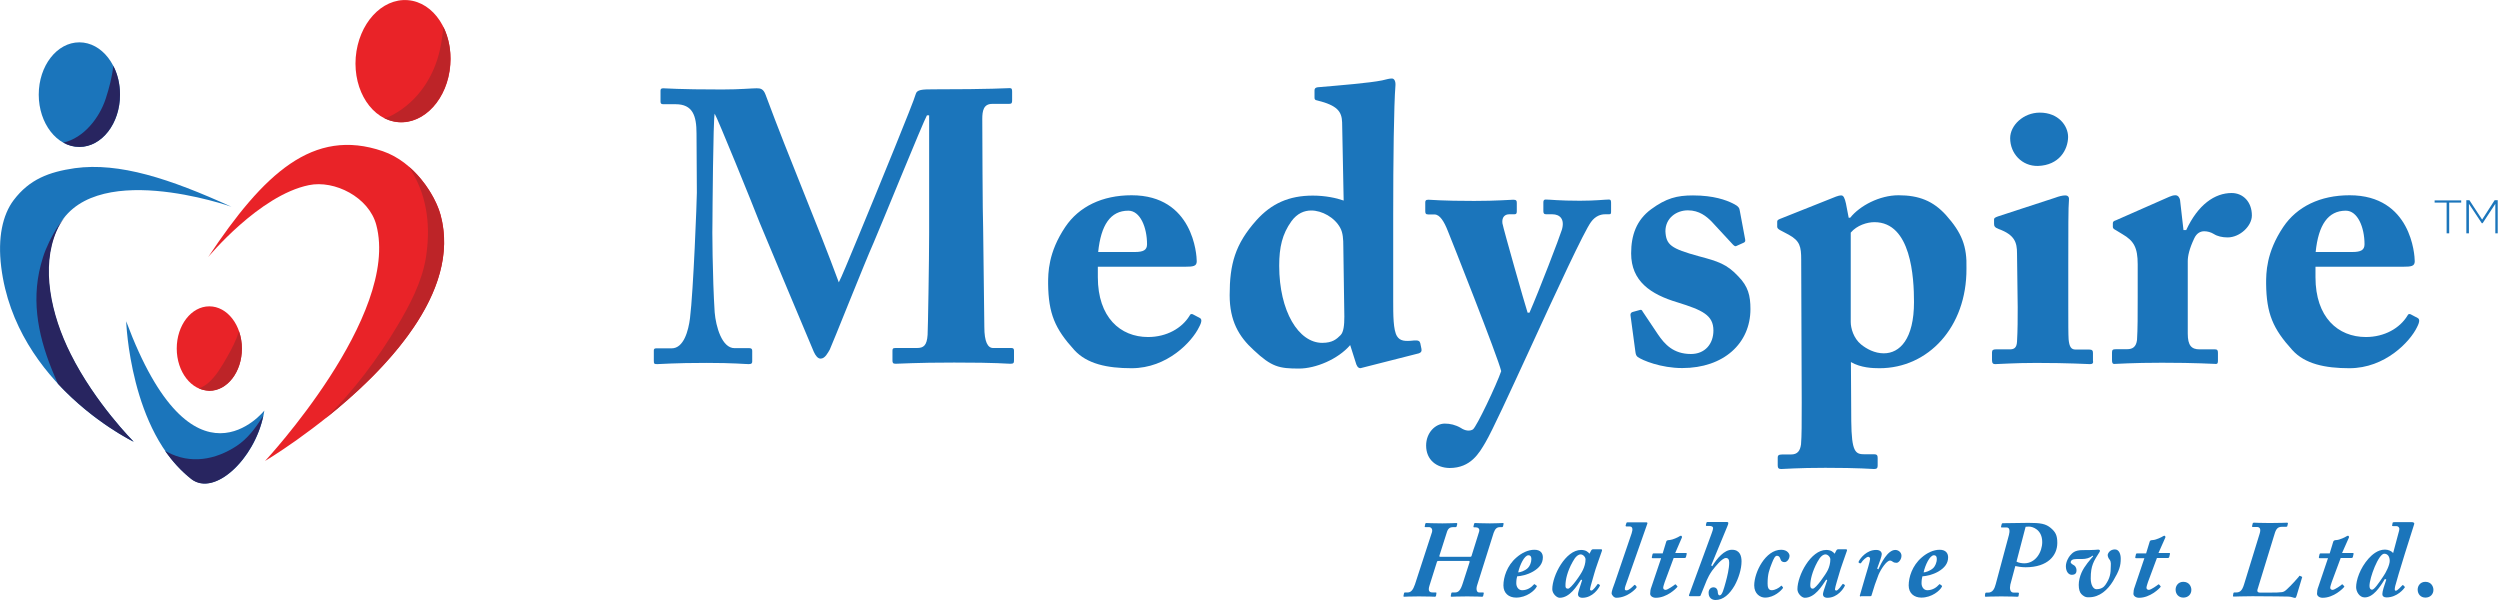 <svg width="125" height="30" viewBox="0 0 125 30" fill="none" xmlns="http://www.w3.org/2000/svg">
<g clip-path="url(#clip0_1345_4437)">
<path d="M73.86 29.254C73.791 29.46 73.834 29.623 73.954 29.623H74.143C74.186 29.623 74.194 29.64 74.186 29.674L74.16 29.794C74.151 29.82 74.143 29.837 74.091 29.837C74.04 29.837 73.86 29.82 73.363 29.82C72.857 29.82 72.651 29.837 72.583 29.837C72.548 29.837 72.531 29.82 72.54 29.786L72.566 29.657C72.574 29.631 72.583 29.623 72.617 29.623H72.754C72.917 29.623 73.028 29.52 73.14 29.16L73.474 28.123C73.491 28.071 73.483 28.046 73.431 28.046H71.94C71.888 28.046 71.854 28.054 71.846 28.097L71.477 29.271C71.383 29.563 71.477 29.623 71.648 29.623H71.785C71.82 29.623 71.828 29.64 71.82 29.666L71.803 29.786C71.794 29.82 71.777 29.837 71.743 29.837C71.683 29.837 71.468 29.82 70.945 29.82C70.457 29.82 70.268 29.837 70.217 29.837C70.183 29.837 70.165 29.82 70.174 29.794L70.2 29.666C70.208 29.631 70.217 29.623 70.251 29.623H70.38C70.551 29.623 70.654 29.494 70.748 29.22L71.597 26.614C71.648 26.443 71.546 26.357 71.46 26.357H71.28C71.246 26.357 71.228 26.349 71.237 26.323L71.263 26.194C71.271 26.16 71.288 26.151 71.314 26.151C71.357 26.151 71.648 26.169 72.12 26.169C72.497 26.169 72.771 26.151 72.814 26.151C72.848 26.151 72.865 26.169 72.865 26.194L72.831 26.323C72.823 26.349 72.805 26.357 72.78 26.357H72.66C72.488 26.357 72.394 26.426 72.334 26.64L71.974 27.771C71.957 27.823 71.974 27.84 72.017 27.84H73.508C73.551 27.84 73.577 27.823 73.585 27.771L73.954 26.588C74.005 26.434 73.894 26.366 73.791 26.366H73.706C73.68 26.366 73.671 26.357 73.671 26.331L73.706 26.186C73.714 26.16 73.731 26.151 73.757 26.151C73.808 26.151 74.083 26.169 74.494 26.169C74.846 26.169 75.068 26.151 75.128 26.151C75.171 26.151 75.188 26.169 75.18 26.186L75.154 26.314C75.145 26.34 75.128 26.357 75.103 26.357H75C74.854 26.357 74.76 26.426 74.683 26.64L73.86 29.254Z" fill="#1B75BB"/>
<path d="M76.826 29.28C76.851 29.297 76.851 29.314 76.834 29.331C76.74 29.529 76.329 29.88 75.806 29.88C75.437 29.88 75.171 29.657 75.171 29.271C75.171 28.869 75.343 28.286 75.823 27.874C76.088 27.643 76.406 27.488 76.723 27.488C77.023 27.488 77.143 27.66 77.143 27.866C77.143 28.174 76.963 28.397 76.654 28.577C76.354 28.748 76.063 28.8 75.857 28.817C75.84 28.869 75.814 29.006 75.814 29.16C75.814 29.349 75.926 29.511 76.106 29.511C76.371 29.511 76.569 29.366 76.689 29.229C76.697 29.211 76.714 29.203 76.731 29.211L76.826 29.28ZM76.397 28.397C76.483 28.311 76.569 28.131 76.569 27.951C76.569 27.866 76.543 27.763 76.423 27.763C76.217 27.763 75.986 28.26 75.909 28.62C75.994 28.62 76.243 28.551 76.397 28.397Z" fill="#1B75BB"/>
<path d="M80.057 27.463C80.091 27.463 80.109 27.489 80.1 27.532C80.023 27.763 79.757 28.491 79.714 28.672C79.697 28.766 79.5 29.374 79.5 29.46C79.5 29.503 79.526 29.529 79.569 29.529C79.654 29.529 79.826 29.28 79.868 29.22C79.894 29.186 79.903 29.186 79.92 29.203L79.989 29.246C80.006 29.254 79.997 29.28 79.98 29.314C79.928 29.426 79.629 29.889 79.123 29.889C78.96 29.889 78.9 29.803 78.9 29.717C78.9 29.649 78.926 29.546 79.106 29.006L79.054 28.98C78.84 29.306 78.489 29.889 77.983 29.889C77.837 29.889 77.614 29.683 77.614 29.46C77.614 28.774 78.283 27.497 79.054 27.497C79.294 27.497 79.406 27.6 79.474 27.686L79.56 27.523C79.586 27.48 79.62 27.463 79.654 27.463H80.057ZM78.403 29.434C78.549 29.434 79.054 28.714 79.148 28.491C79.217 28.346 79.277 28.157 79.277 27.969C79.277 27.849 79.148 27.72 79.037 27.72C78.909 27.72 78.771 27.831 78.634 28.089C78.36 28.577 78.274 28.997 78.274 29.263C78.266 29.392 78.308 29.434 78.403 29.434Z" fill="#1B75BB"/>
<path d="M82.32 26.117C82.371 26.117 82.388 26.151 82.354 26.22L81.274 29.288C81.222 29.443 81.222 29.52 81.325 29.52C81.454 29.52 81.642 29.323 81.711 29.254C81.728 29.237 81.745 29.237 81.763 29.254L81.822 29.323C81.831 29.34 81.84 29.357 81.822 29.383C81.805 29.425 81.385 29.888 80.811 29.888C80.7 29.888 80.58 29.751 80.58 29.657C80.58 29.563 80.674 29.305 80.734 29.151L81.582 26.666C81.651 26.46 81.634 26.323 81.48 26.323H81.325C81.291 26.323 81.274 26.297 81.282 26.271L81.317 26.16C81.325 26.125 81.342 26.117 81.368 26.117H82.32Z" fill="#1B75BB"/>
<path d="M83.76 27.651H84.308C84.334 27.651 84.343 27.669 84.334 27.703L84.3 27.849C84.291 27.883 84.265 27.9 84.231 27.9H83.683L83.237 29.1C83.211 29.186 83.16 29.323 83.16 29.391C83.16 29.443 83.203 29.494 83.28 29.494C83.383 29.494 83.708 29.263 83.743 29.229C83.76 29.211 83.777 29.211 83.794 29.229L83.854 29.297C83.871 29.314 83.88 29.323 83.871 29.34C83.803 29.434 83.34 29.889 82.791 29.889C82.603 29.889 82.508 29.777 82.508 29.691C82.508 29.58 82.525 29.46 82.568 29.357L83.057 27.909H82.628C82.594 27.909 82.585 27.883 82.594 27.849L82.628 27.703C82.637 27.677 82.654 27.669 82.688 27.669H83.134L83.314 27.077C83.331 27.026 83.357 27.009 83.494 27C83.631 26.991 83.923 26.854 83.965 26.82C83.991 26.803 84.025 26.786 84.051 26.786C84.085 26.786 84.111 26.846 84.094 26.88L83.76 27.651Z" fill="#1B75BB"/>
<path d="M85.56 28.268L85.611 28.311C85.851 27.917 86.211 27.488 86.597 27.488C87 27.488 87.077 27.806 87.077 28.071C87.077 28.457 86.923 28.928 86.734 29.271C86.477 29.717 86.16 30 85.774 30C85.594 30 85.431 29.888 85.431 29.648C85.423 29.511 85.508 29.366 85.671 29.366C85.817 29.366 85.877 29.477 85.886 29.571C85.894 29.683 85.903 29.768 85.989 29.768C86.109 29.768 86.194 29.434 86.28 29.126C86.366 28.817 86.46 28.423 86.46 28.131C86.46 27.977 86.409 27.9 86.297 27.9C86.1 27.9 85.766 28.328 85.611 28.526C85.483 28.706 85.388 28.894 85.337 29.014L85.028 29.777C85.02 29.803 84.986 29.811 84.934 29.811H84.506C84.454 29.811 84.437 29.786 84.454 29.743L85.577 26.683C85.611 26.597 85.654 26.468 85.654 26.4C85.654 26.34 85.586 26.297 85.483 26.297H85.329C85.303 26.297 85.294 26.28 85.294 26.254L85.32 26.143C85.329 26.117 85.337 26.1 85.38 26.1H86.349C86.391 26.1 86.417 26.126 86.417 26.151C86.417 26.186 86.4 26.246 86.357 26.34L85.56 28.268Z" fill="#1B75BB"/>
<path d="M89.134 29.349C89.151 29.357 89.16 29.374 89.143 29.409C89.066 29.52 88.714 29.88 88.251 29.88C88.011 29.88 87.711 29.691 87.711 29.271C87.711 28.611 88.277 27.488 89.057 27.488C89.374 27.488 89.477 27.694 89.477 27.788C89.477 27.96 89.34 28.106 89.237 28.106C89.126 28.106 89.057 28.071 89.023 27.96C88.997 27.866 88.946 27.788 88.851 27.788C88.757 27.788 88.689 27.917 88.594 28.157C88.466 28.491 88.38 28.689 88.38 29.169C88.38 29.34 88.406 29.511 88.586 29.511C88.749 29.511 88.954 29.391 89.031 29.314C89.049 29.288 89.066 29.28 89.083 29.288L89.134 29.349Z" fill="#1B75BB"/>
<path d="M92.305 27.463C92.34 27.463 92.357 27.489 92.348 27.532C92.271 27.763 92.005 28.491 91.963 28.672C91.937 28.766 91.748 29.374 91.748 29.46C91.748 29.503 91.774 29.529 91.817 29.529C91.903 29.529 92.074 29.28 92.117 29.22C92.142 29.186 92.151 29.186 92.168 29.203L92.237 29.246C92.254 29.254 92.245 29.28 92.228 29.314C92.177 29.426 91.877 29.889 91.371 29.889C91.208 29.889 91.148 29.803 91.148 29.717C91.148 29.649 91.174 29.546 91.362 29.006L91.311 28.98C91.097 29.306 90.745 29.889 90.24 29.889C90.094 29.889 89.871 29.683 89.871 29.46C89.871 28.774 90.54 27.497 91.311 27.497C91.551 27.497 91.662 27.6 91.731 27.686L91.817 27.523C91.843 27.48 91.877 27.463 91.911 27.463H92.305ZM90.642 29.434C90.788 29.434 91.294 28.714 91.397 28.491C91.465 28.346 91.517 28.157 91.517 27.969C91.517 27.849 91.388 27.72 91.277 27.72C91.148 27.72 91.011 27.831 90.874 28.089C90.608 28.577 90.514 28.997 90.514 29.263C90.514 29.392 90.557 29.434 90.642 29.434Z" fill="#1B75BB"/>
<path d="M93.043 29.828C93.008 29.828 92.983 29.803 92.991 29.777L93.248 28.894C93.343 28.586 93.505 28.046 93.505 27.943C93.505 27.891 93.471 27.84 93.411 27.84C93.325 27.84 93.128 28.02 93.06 28.14C93.034 28.174 93.017 28.174 92.991 28.166L92.94 28.131C92.922 28.123 92.922 28.106 92.94 28.063C93.025 27.9 93.334 27.497 93.805 27.497C94.02 27.497 94.088 27.608 94.088 27.711C94.088 27.806 93.985 28.08 93.857 28.431L93.917 28.466C94.054 28.166 94.38 27.497 94.765 27.497C94.92 27.497 95.074 27.617 95.074 27.788C95.074 27.977 94.928 28.14 94.834 28.14C94.765 28.14 94.705 28.131 94.654 28.097C94.611 28.071 94.568 28.029 94.5 28.029C94.328 28.029 94.045 28.457 93.925 28.74C93.874 28.869 93.814 29.031 93.745 29.229L93.574 29.777C93.565 29.803 93.54 29.811 93.505 29.811H93.043V29.828Z" fill="#1B75BB"/>
<path d="M97.088 29.28C97.106 29.297 97.106 29.314 97.097 29.331C97.003 29.529 96.591 29.88 96.068 29.88C95.7 29.88 95.434 29.657 95.434 29.271C95.434 28.869 95.606 28.286 96.085 27.874C96.351 27.643 96.668 27.488 96.986 27.488C97.285 27.488 97.406 27.66 97.406 27.866C97.406 28.174 97.225 28.397 96.917 28.577C96.617 28.748 96.326 28.8 96.12 28.817C96.103 28.869 96.077 29.006 96.077 29.16C96.077 29.349 96.188 29.511 96.368 29.511C96.634 29.511 96.831 29.366 96.951 29.229C96.96 29.211 96.977 29.203 96.994 29.211L97.088 29.28ZM96.668 28.397C96.754 28.311 96.84 28.131 96.84 27.951C96.84 27.866 96.823 27.763 96.694 27.763C96.488 27.763 96.257 28.26 96.18 28.62C96.266 28.62 96.505 28.551 96.668 28.397Z" fill="#1B75BB"/>
<path d="M100.448 26.743C100.491 26.571 100.5 26.374 100.337 26.374H100.08C100.054 26.374 100.045 26.349 100.054 26.323L100.088 26.194C100.097 26.169 100.105 26.16 100.157 26.16C100.208 26.16 101.168 26.143 101.417 26.143C102.034 26.143 102.283 26.186 102.54 26.4C102.78 26.606 102.865 26.768 102.865 27.146C102.865 27.763 102.403 28.363 101.28 28.363C101.091 28.363 100.868 28.328 100.765 28.303L100.517 29.229C100.474 29.434 100.5 29.631 100.688 29.631H100.903C100.937 29.631 100.954 29.657 100.945 29.683L100.928 29.794C100.92 29.828 100.911 29.837 100.86 29.837C100.791 29.837 100.56 29.82 100.063 29.82C99.557 29.82 99.368 29.837 99.291 29.837C99.257 29.837 99.24 29.82 99.248 29.786L99.257 29.683C99.265 29.648 99.283 29.631 99.317 29.631H99.403C99.643 29.631 99.728 29.426 99.788 29.203L100.448 26.743ZM100.825 28.08C100.92 28.14 101.1 28.166 101.211 28.166C101.785 28.166 102.111 27.6 102.111 27.103C102.111 26.468 101.614 26.331 101.468 26.331C101.391 26.331 101.348 26.331 101.28 26.34L100.825 28.08Z" fill="#1B75BB"/>
<path d="M104.065 29.7C103.988 29.623 103.937 29.46 103.937 29.246C103.937 29.049 103.988 28.834 104.074 28.637C104.228 28.286 104.52 27.977 104.657 27.814L104.623 27.78C104.503 27.9 104.297 27.951 104.1 27.951H103.834C103.611 27.951 103.543 28.02 103.534 28.114C103.543 28.183 103.663 28.243 103.705 28.269C103.74 28.286 103.825 28.371 103.825 28.517C103.825 28.663 103.757 28.74 103.585 28.74C103.44 28.74 103.294 28.594 103.294 28.311C103.294 28.089 103.431 27.857 103.508 27.771C103.62 27.651 103.731 27.506 104.125 27.506C104.785 27.506 104.845 27.48 104.905 27.48C104.974 27.48 105.025 27.514 104.983 27.591C104.683 28.063 104.537 28.269 104.537 28.92C104.537 29.28 104.683 29.46 104.82 29.46C105.051 29.46 105.188 29.366 105.274 29.237C105.497 28.911 105.54 28.689 105.54 28.294C105.557 28.106 105.514 28.011 105.463 27.96C105.437 27.934 105.385 27.831 105.385 27.754C105.385 27.677 105.488 27.471 105.745 27.471C105.951 27.471 106.037 27.703 106.037 27.934C106.037 28.294 105.968 28.526 105.651 29.057C105.385 29.494 104.974 29.863 104.46 29.863C104.271 29.88 104.168 29.803 104.065 29.7Z" fill="#1B75BB"/>
<path d="M107.923 27.651H108.471C108.497 27.651 108.506 27.669 108.497 27.703L108.463 27.849C108.454 27.883 108.429 27.9 108.394 27.9H107.846L107.4 29.1C107.374 29.186 107.323 29.323 107.323 29.391C107.323 29.443 107.366 29.494 107.443 29.494C107.546 29.494 107.871 29.263 107.906 29.229C107.923 29.211 107.94 29.211 107.957 29.229L108.017 29.297C108.034 29.314 108.034 29.323 108.034 29.34C107.966 29.434 107.503 29.889 106.954 29.889C106.766 29.889 106.671 29.777 106.671 29.691C106.671 29.58 106.689 29.46 106.731 29.357L107.22 27.909H106.8C106.766 27.909 106.757 27.883 106.766 27.849L106.8 27.703C106.809 27.677 106.826 27.669 106.86 27.669H107.306L107.486 27.077C107.503 27.026 107.529 27.009 107.666 27C107.803 26.991 108.094 26.854 108.137 26.82C108.163 26.803 108.197 26.786 108.223 26.786C108.257 26.786 108.283 26.846 108.266 26.88L107.923 27.651Z" fill="#1B75BB"/>
<path d="M108.78 29.477C108.78 29.297 108.908 29.091 109.165 29.091C109.457 29.091 109.568 29.323 109.568 29.494C109.568 29.709 109.414 29.88 109.165 29.88C108.943 29.88 108.78 29.717 108.78 29.477Z" fill="#1B75BB"/>
<path d="M112.877 29.469C112.843 29.589 112.903 29.631 112.997 29.631H113.417C113.803 29.631 114 29.623 114.103 29.606C114.197 29.589 114.248 29.554 114.351 29.46C114.531 29.297 114.908 28.886 114.934 28.843C114.96 28.8 114.968 28.783 114.994 28.791L115.088 28.834C115.114 28.843 115.114 28.86 115.105 28.869L114.823 29.811C114.805 29.863 114.78 29.897 114.754 29.897C114.72 29.897 114.677 29.88 114.617 29.863C114.557 29.846 114.488 29.829 114.42 29.829C114.3 29.829 113.623 29.811 112.62 29.811C112.191 29.811 111.754 29.829 111.694 29.829C111.66 29.829 111.643 29.82 111.651 29.777L111.668 29.666C111.677 29.64 111.685 29.623 111.72 29.623H111.797C111.977 29.623 112.097 29.563 112.2 29.229L112.98 26.691C113.057 26.451 112.997 26.349 112.843 26.349H112.645C112.611 26.349 112.594 26.331 112.603 26.306L112.637 26.169C112.645 26.143 112.663 26.134 112.705 26.134C112.765 26.134 112.997 26.151 113.485 26.151C114.043 26.151 114.291 26.134 114.351 26.134C114.385 26.134 114.403 26.151 114.394 26.186L114.368 26.297C114.36 26.331 114.343 26.34 114.3 26.34H114.111C113.923 26.34 113.811 26.4 113.725 26.709L112.877 29.469Z" fill="#1B75BB"/>
<path d="M117.103 27.651H117.651C117.677 27.651 117.685 27.669 117.677 27.703L117.643 27.849C117.634 27.883 117.608 27.9 117.574 27.9H117.034L116.588 29.1C116.563 29.186 116.511 29.323 116.511 29.391C116.511 29.443 116.554 29.494 116.631 29.494C116.734 29.494 117.06 29.263 117.085 29.229C117.103 29.211 117.12 29.211 117.137 29.229L117.197 29.297C117.214 29.314 117.223 29.323 117.214 29.34C117.145 29.434 116.683 29.889 116.134 29.889C115.945 29.889 115.851 29.777 115.851 29.691C115.851 29.58 115.868 29.46 115.911 29.357L116.4 27.909H115.98C115.945 27.909 115.937 27.883 115.945 27.849L115.98 27.703C115.988 27.677 116.005 27.669 116.04 27.669H116.485L116.665 27.077C116.691 27.026 116.708 27.009 116.845 27C116.983 26.991 117.274 26.854 117.317 26.82C117.343 26.803 117.377 26.786 117.403 26.786C117.437 26.786 117.463 26.846 117.445 26.88L117.103 27.651Z" fill="#1B75BB"/>
<path d="M120.634 26.117C120.711 26.117 120.729 26.168 120.703 26.228C120.634 26.417 119.837 28.971 119.76 29.305C119.726 29.46 119.726 29.537 119.794 29.537C119.871 29.537 120.077 29.305 120.111 29.271C120.137 29.245 120.146 29.245 120.163 29.263L120.231 29.331C120.24 29.34 120.249 29.366 120.231 29.383C120.197 29.434 119.863 29.871 119.323 29.871C119.186 29.871 119.117 29.803 119.117 29.708C119.117 29.563 119.211 29.28 119.314 28.98L119.246 28.945C118.989 29.374 118.654 29.871 118.234 29.871C117.969 29.871 117.806 29.58 117.806 29.357C117.806 29.014 117.994 28.414 118.431 27.925C118.586 27.754 118.877 27.48 119.246 27.48C119.4 27.48 119.563 27.54 119.657 27.651L119.957 26.528C119.991 26.417 119.949 26.305 119.803 26.305H119.649C119.606 26.305 119.597 26.28 119.606 26.271L119.631 26.143C119.64 26.117 119.649 26.108 119.726 26.108H120.634V26.117ZM119.211 27.686C118.929 27.686 118.474 28.886 118.474 29.297C118.474 29.425 118.526 29.485 118.603 29.485C118.714 29.485 118.946 29.143 119.143 28.851C119.297 28.637 119.486 28.251 119.486 28.046C119.486 27.848 119.4 27.686 119.211 27.686Z" fill="#1B75BB"/>
<path d="M120.883 29.477C120.883 29.297 121.011 29.091 121.269 29.091C121.56 29.091 121.671 29.323 121.671 29.494C121.671 29.709 121.517 29.88 121.269 29.88C121.046 29.88 120.883 29.717 120.883 29.477Z" fill="#1B75BB"/>
<path fill-rule="evenodd" clip-rule="evenodd" d="M11.571 10.337C11.571 10.337 4.431 7.817 2.811 11.554C2.031 13.354 2.52 15.72 3.523 17.708C4.766 20.168 6.686 22.088 6.686 22.088C6.686 22.088 0.788 19.26 0.06 13.345C-0.12 11.888 0.128 10.74 0.686 10.003C1.474 8.966 2.443 8.597 3.746 8.408C5.966 8.108 8.486 8.931 11.571 10.337Z" fill="#1B75BB"/>
<path fill-rule="evenodd" clip-rule="evenodd" d="M2.897 19.191C2.837 19.063 2.777 18.925 2.726 18.797C1.963 17.014 1.534 15.163 2.04 13.243C2.108 12.986 2.186 12.728 2.288 12.48C2.494 11.983 2.811 11.366 3.231 10.877C3.077 11.074 2.94 11.297 2.828 11.554C2.048 13.354 2.537 15.72 3.54 17.708C4.766 20.168 6.686 22.088 6.686 22.088C6.686 22.088 4.706 21.137 2.897 19.191Z" fill="#282560"/>
<path fill-rule="evenodd" clip-rule="evenodd" d="M3.968 2.117C5.091 2.117 6 3.291 6 4.731C6 6.171 5.091 7.346 3.968 7.346C2.846 7.346 1.937 6.171 1.937 4.731C1.937 3.291 2.846 2.117 3.968 2.117Z" fill="#1B75BB"/>
<path fill-rule="evenodd" clip-rule="evenodd" d="M3.163 7.131C4.191 6.9 4.971 5.897 5.288 4.928C5.46 4.397 5.605 3.848 5.665 3.291C5.88 3.703 6 4.2 6 4.731C6 6.171 5.091 7.346 3.968 7.346C3.677 7.346 3.411 7.268 3.163 7.131Z" fill="#282560"/>
<path fill-rule="evenodd" clip-rule="evenodd" d="M20.391 0.008C21.694 0.111 22.646 1.56 22.517 3.248C22.388 4.937 21.223 6.214 19.92 6.111C18.608 6 17.657 4.551 17.786 2.871C17.923 1.183 19.088 -0.094 20.391 0.008Z" fill="#E92328"/>
<path fill-rule="evenodd" clip-rule="evenodd" d="M19.226 5.914C19.397 5.863 19.551 5.794 19.688 5.717C20.897 5.04 21.694 3.849 21.994 2.494C22.08 2.117 22.131 1.731 22.166 1.337C22.431 1.877 22.568 2.537 22.508 3.24C22.38 4.92 21.214 6.206 19.911 6.103C19.671 6.086 19.44 6.017 19.226 5.914Z" fill="#BD2428"/>
<path fill-rule="evenodd" clip-rule="evenodd" d="M10.406 12.857C10.406 12.857 12.96 9.763 15.446 9.257C16.723 8.991 18.446 9.857 18.814 11.246C20.023 15.78 13.252 23.049 13.252 23.049C13.252 23.049 23.683 16.851 22.029 10.74C21.763 9.763 20.734 8.109 19.14 7.56C15.652 6.36 13.183 8.683 10.406 12.857Z" fill="#E92328"/>
<path fill-rule="evenodd" clip-rule="evenodd" d="M16.26 20.931C17.708 19.543 18.951 17.828 19.851 16.32C20.477 15.274 21.085 14.126 21.291 12.908C21.531 11.417 21.394 9.9 20.597 8.588L20.451 8.34C21.3 9.077 21.848 10.08 22.028 10.757C23.091 14.648 19.2 18.591 16.26 20.931Z" fill="#BD2428"/>
<path fill-rule="evenodd" clip-rule="evenodd" d="M10.466 15.317C11.366 15.317 12.094 16.26 12.094 17.426C12.094 18.583 11.366 19.534 10.466 19.534C9.565 19.534 8.837 18.591 8.837 17.426C8.837 16.26 9.565 15.317 10.466 15.317Z" fill="#E92328"/>
<path fill-rule="evenodd" clip-rule="evenodd" d="M9.951 19.423C10.131 19.346 10.286 19.252 10.388 19.166C10.808 18.814 11.091 18.309 11.357 17.846C11.588 17.443 11.811 17.014 11.948 16.569C12.043 16.834 12.094 17.126 12.094 17.434C12.094 18.6 11.366 19.543 10.466 19.543C10.286 19.526 10.114 19.491 9.951 19.423Z" fill="#BD2428"/>
<path fill-rule="evenodd" clip-rule="evenodd" d="M13.217 20.529C13.217 20.529 9.651 25.037 6.309 16.063C6.309 16.063 6.497 21.6 9.574 23.948C10.783 24.874 12.883 22.783 13.217 20.529Z" fill="#1B75BB"/>
<path fill-rule="evenodd" clip-rule="evenodd" d="M8.254 22.543L8.365 22.603C9.522 23.22 10.774 22.997 11.837 22.294C12.377 21.934 12.771 21.411 13.114 20.863C13.131 20.837 13.148 20.803 13.165 20.777C12.728 22.937 10.731 24.849 9.565 23.957C9.06 23.554 8.622 23.074 8.254 22.543Z" fill="#282560"/>
<path d="M35.734 15.617C35.794 16.328 36.094 17.408 36.728 17.408H37.474C37.586 17.408 37.611 17.468 37.611 17.546V18.068C37.611 18.145 37.594 18.206 37.44 18.206C37.234 18.206 36.711 18.145 35.323 18.145C33.703 18.145 33.034 18.206 32.863 18.206C32.709 18.206 32.691 18.188 32.691 18.034V17.528C32.691 17.468 32.709 17.417 32.803 17.417H33.583C34.191 17.417 34.423 16.526 34.5 15.908C34.671 14.537 34.843 9.986 34.843 9.634L34.826 6.677C34.826 5.786 34.637 5.211 33.78 5.211H33.154C33.043 5.211 33.026 5.151 33.026 5.074V4.534C33.026 4.474 33.043 4.414 33.154 4.414C33.343 4.414 33.857 4.474 36.111 4.474C37.003 4.474 37.594 4.414 37.826 4.414C38.014 4.414 38.169 4.431 38.28 4.74C39.497 8.023 40.877 11.228 41.94 14.117C42.146 13.748 43.594 10.157 43.714 9.891C43.791 9.694 45.694 5.083 45.789 4.697C45.849 4.483 46.097 4.466 46.663 4.466C49.637 4.466 50.28 4.406 50.494 4.406C50.589 4.406 50.606 4.466 50.606 4.577V5.023C50.606 5.143 50.589 5.194 50.451 5.194H49.611C49.174 5.194 49.114 5.546 49.114 5.948C49.114 6.24 49.131 10.988 49.157 11.391C49.157 11.777 49.217 16.003 49.217 16.354C49.217 17.091 49.389 17.4 49.654 17.4H50.571C50.683 17.4 50.7 17.46 50.7 17.537V18.017C50.7 18.137 50.683 18.188 50.529 18.188C50.297 18.188 49.954 18.128 47.709 18.128C45.763 18.128 45.017 18.188 44.777 18.188C44.64 18.188 44.623 18.128 44.623 18.017V17.537C44.623 17.443 44.64 17.4 44.777 17.4H45.849C46.174 17.4 46.346 17.28 46.38 16.74C46.397 16.508 46.457 12.994 46.457 11.648V5.768H46.346C46.157 6.094 44.023 11.348 43.68 12.137C43.277 13.028 41.58 17.305 41.486 17.485C41.391 17.64 41.254 17.931 41.031 17.931C40.894 17.931 40.783 17.794 40.689 17.588C40.629 17.451 38.117 11.468 37.98 11.126C37.637 10.234 35.88 5.914 35.734 5.683C35.657 5.948 35.623 10.834 35.623 11.066C35.606 11.288 35.623 13.92 35.734 15.617Z" fill="#1B75BB"/>
<path d="M54.892 13.337V13.86C54.892 15.866 56.014 16.851 57.403 16.851C58.337 16.851 59.1 16.406 59.477 15.788C59.511 15.694 59.589 15.677 59.666 15.728L59.992 15.9C60.069 15.943 60.129 16.037 59.949 16.363C59.606 17.074 58.371 18.411 56.58 18.411C55.363 18.411 54.352 18.197 53.717 17.503C52.749 16.44 52.423 15.686 52.406 14.186C52.406 13.646 52.406 12.626 53.263 11.348C53.949 10.328 55.114 9.763 56.58 9.763C59.666 9.763 59.837 12.754 59.837 13.063C59.837 13.311 59.666 13.337 59.246 13.337H54.892ZM56.743 12.6C57.163 12.6 57.352 12.506 57.352 12.214C57.352 11.366 57.009 10.534 56.417 10.534C55.526 10.534 55.046 11.246 54.909 12.6H56.743Z" fill="#1B75BB"/>
<path d="M67.106 6.12C67.089 5.58 66.874 5.271 65.863 5.023C65.751 5.006 65.726 4.963 65.726 4.886V4.517C65.726 4.44 65.76 4.38 65.88 4.363C67.003 4.268 68.469 4.148 69.103 4.02C69.369 3.96 69.446 3.926 69.6 3.926C69.712 3.926 69.789 4.063 69.772 4.277C69.694 5.246 69.66 8.04 69.66 10.765V15.034C69.66 15.745 69.66 16.5 69.849 16.808C70.003 17.057 70.251 17.074 70.706 17.023C70.92 17.006 70.989 17.057 71.014 17.16L71.074 17.451C71.091 17.571 71.057 17.623 70.946 17.666L68.083 18.394C67.972 18.437 67.877 18.377 67.817 18.223L67.509 17.254C66.9 17.965 65.777 18.428 64.954 18.428C63.96 18.428 63.583 18.351 62.683 17.503C61.937 16.826 61.483 16.037 61.483 14.76C61.483 13.217 61.749 12.214 62.82 11.014C63.566 10.183 64.44 9.78 65.64 9.78C66.266 9.78 66.823 9.9 67.183 10.028L67.106 6.12ZM67.166 12.317C67.166 11.966 67.149 11.64 67.011 11.391C66.729 10.868 66.094 10.525 65.563 10.525C65.22 10.525 64.86 10.663 64.569 11.066C64.114 11.7 63.96 12.36 63.96 13.286C63.96 15.566 64.929 17.143 66.112 17.143C66.626 17.143 66.832 16.954 67.029 16.757C67.183 16.603 67.217 16.251 67.217 15.831L67.166 12.317Z" fill="#1B75BB"/>
<path d="M71.306 22.277C71.306 21.643 71.76 21.18 72.24 21.18C72.505 21.18 72.771 21.24 73.037 21.394C73.268 21.549 73.491 21.566 73.646 21.471C73.834 21.334 74.828 19.234 75.06 18.557C74.906 17.88 72.523 11.863 72.394 11.554C72.206 11.074 71.991 10.723 71.725 10.723H71.417C71.28 10.723 71.263 10.663 71.263 10.551V10.123C71.263 10.046 71.28 9.986 71.417 9.986C71.588 9.986 72.043 10.046 73.706 10.046C74.871 10.046 75.463 9.986 75.668 9.986C75.823 9.986 75.84 10.046 75.84 10.157V10.56C75.84 10.654 75.823 10.714 75.728 10.714H75.463C75.248 10.714 75.086 10.851 75.12 11.16C75.18 11.486 76.243 15.214 76.38 15.634H76.474C76.954 14.537 77.983 11.854 78.094 11.486C78.248 10.963 78 10.714 77.614 10.714H77.306C77.194 10.714 77.168 10.654 77.168 10.56V10.131C77.168 10.037 77.186 9.977 77.28 9.977C77.528 9.977 77.931 10.037 78.994 10.037C79.791 10.037 80.237 9.977 80.443 9.977C80.554 9.977 80.554 10.054 80.554 10.174V10.543C80.554 10.663 80.554 10.714 80.46 10.714H80.254C80.048 10.714 79.774 10.791 79.551 11.1C79.208 11.563 77.871 14.443 76.423 17.606C75.454 19.706 74.631 21.506 74.271 22.123C73.963 22.646 73.543 23.4 72.48 23.4C71.82 23.391 71.306 22.988 71.306 22.277Z" fill="#1B75BB"/>
<path d="M87.257 11.966C87.274 12.06 87.257 12.103 87.18 12.137L86.837 12.291C86.777 12.334 86.725 12.308 86.648 12.231L85.577 11.074C85.328 10.825 84.968 10.517 84.394 10.517C83.82 10.517 83.271 10.903 83.271 11.563C83.305 12.24 83.537 12.428 84.951 12.814C85.885 13.063 86.34 13.2 86.914 13.817C87.411 14.323 87.522 14.786 87.522 15.454C87.522 17.168 86.185 18.403 84.111 18.403C83.048 18.403 82.114 18.017 81.882 17.846C81.805 17.785 81.788 17.708 81.771 17.597L81.522 15.745C81.522 15.651 81.582 15.608 81.66 15.591L82.002 15.497C82.062 15.48 82.097 15.497 82.131 15.574L82.894 16.714C83.237 17.22 83.674 17.7 84.548 17.7C85.251 17.7 85.671 17.194 85.671 16.526C85.671 15.754 85.114 15.505 83.88 15.12C82.525 14.717 81.557 14.057 81.557 12.668C81.557 11.76 81.823 11.005 82.551 10.466C83.314 9.908 83.845 9.771 84.651 9.771C85.68 9.771 86.305 10.003 86.648 10.174C86.931 10.311 86.974 10.405 86.991 10.543L87.257 11.966Z" fill="#1B75BB"/>
<path d="M90.06 12.986C90.06 12.334 90 12.043 89.434 11.734L88.997 11.503C88.903 11.443 88.86 11.408 88.86 11.331V11.083C88.86 11.023 88.894 10.988 88.997 10.946L91.474 9.96C91.723 9.866 91.894 9.771 92.066 9.771C92.177 9.771 92.237 9.908 92.297 10.174L92.434 10.886H92.511C92.991 10.286 93.977 9.763 94.928 9.763C95.957 9.763 96.66 10.054 97.294 10.748C98.091 11.64 98.357 12.308 98.323 13.431C98.34 16.363 96.403 18.411 93.977 18.411C93.651 18.411 93.043 18.394 92.546 18.103L92.563 21.051C92.58 22.611 92.768 22.714 93.231 22.714H93.711C93.866 22.714 93.883 22.791 93.883 22.911V23.28C93.883 23.391 93.848 23.451 93.711 23.451C93.617 23.451 92.966 23.391 91.268 23.391C89.88 23.391 89.211 23.451 89.057 23.451C88.92 23.451 88.886 23.391 88.886 23.263V22.877C88.886 22.783 88.92 22.723 89.117 22.723H89.554C89.88 22.723 90.008 22.534 90.051 22.217C90.086 21.788 90.086 21.214 90.086 20.108L90.06 12.986ZM92.537 16.097C92.537 16.406 92.674 16.911 93.051 17.22C93.334 17.451 93.737 17.666 94.191 17.666C94.988 17.666 95.7 16.954 95.7 15.103C95.7 13.886 95.563 11.108 93.72 11.108C93.36 11.108 92.846 11.263 92.537 11.631V16.097Z" fill="#1B75BB"/>
<path d="M104.502 18.206C104.348 18.206 103.474 18.146 101.811 18.146C100.705 18.146 99.96 18.206 99.754 18.206C99.66 18.206 99.6 18.163 99.6 18.009V17.623C99.6 17.503 99.66 17.468 99.788 17.468H100.491C100.705 17.468 100.834 17.391 100.851 17.083C100.885 16.509 100.885 15.909 100.885 15.368L100.851 12.668C100.851 12.129 100.74 11.743 99.934 11.451C99.728 11.374 99.703 11.297 99.703 11.186V10.971C99.703 10.911 99.737 10.877 99.908 10.817L102.745 9.891C102.951 9.814 103.122 9.771 103.26 9.771C103.414 9.771 103.465 9.866 103.448 10.003C103.414 10.329 103.414 11.546 103.414 13.243V15.309C103.414 16.063 103.414 16.757 103.431 16.971C103.465 17.34 103.56 17.477 103.774 17.477H104.46C104.614 17.477 104.648 17.537 104.648 17.648V18.017C104.674 18.146 104.64 18.206 104.502 18.206ZM101.897 8.297C101.1 8.314 100.508 7.68 100.508 6.908C100.508 6.274 101.16 5.631 101.991 5.631C102.925 5.631 103.405 6.291 103.405 6.848C103.397 7.491 102.96 8.263 101.897 8.297Z" fill="#1B75BB"/>
<path d="M109.388 16.68C109.388 17.28 109.577 17.468 109.98 17.468H110.76C110.871 17.468 110.897 17.529 110.897 17.64V18.026C110.897 18.146 110.88 18.197 110.802 18.197C110.691 18.197 109.808 18.137 108.094 18.137C106.628 18.137 105.822 18.197 105.711 18.197C105.634 18.197 105.6 18.154 105.6 18V17.631C105.6 17.494 105.634 17.46 105.805 17.46H106.354C106.637 17.46 106.808 17.34 106.851 16.997C106.885 16.457 106.885 15.78 106.885 14.82V13.217C106.885 12.386 106.697 12.043 106.122 11.709L105.797 11.511C105.685 11.451 105.642 11.417 105.642 11.34V11.168C105.642 11.091 105.677 11.049 105.797 11.014L108.462 9.84C108.574 9.797 108.651 9.763 108.771 9.763C108.908 9.763 108.977 9.883 109.002 9.994L109.174 11.503H109.311C109.902 10.226 110.742 9.651 111.582 9.651C112.157 9.651 112.594 10.097 112.594 10.774C112.594 11.297 112.002 11.871 111.377 11.871C111.111 11.871 110.862 11.811 110.691 11.7C110.537 11.606 110.365 11.563 110.211 11.563C110.022 11.563 109.834 11.657 109.714 11.914C109.465 12.437 109.388 12.806 109.388 13.054V16.68Z" fill="#1B75BB"/>
<path d="M115.774 13.337V13.86C115.774 15.866 116.897 16.851 118.294 16.851C119.229 16.851 119.991 16.406 120.369 15.788C120.403 15.694 120.48 15.677 120.557 15.728L120.883 15.9C120.96 15.943 121.02 16.037 120.849 16.363C120.506 17.074 119.263 18.411 117.471 18.411C116.254 18.411 115.243 18.197 114.617 17.503C113.649 16.44 113.323 15.686 113.306 14.186C113.306 13.646 113.306 12.626 114.163 11.348C114.849 10.328 116.014 9.763 117.48 9.763C120.566 9.763 120.737 12.754 120.737 13.063C120.737 13.311 120.566 13.337 120.146 13.337H115.774ZM117.617 12.6C118.037 12.6 118.226 12.506 118.226 12.214C118.226 11.366 117.883 10.534 117.291 10.534C116.4 10.534 115.92 11.246 115.783 12.6H117.617Z" fill="#1B75BB"/>
<path fill-rule="evenodd" clip-rule="evenodd" d="M124.757 11.665H124.886V10.011H124.731L124.106 10.98L123.471 10.011C123.411 10.011 123.377 10.011 123.317 10.011V11.665H123.446V10.191L124.089 11.16H124.131L124.766 10.191V11.665H124.757ZM122.331 11.665H122.46V10.131H123.06V10.02H121.731V10.131H122.331V11.665Z" fill="#1B75BB"/>
</g>
<defs>
<clipPath id="clip0_1345_4437">
<rect width="124.877" height="30" fill="white"/>
</clipPath>
</defs>
</svg>
